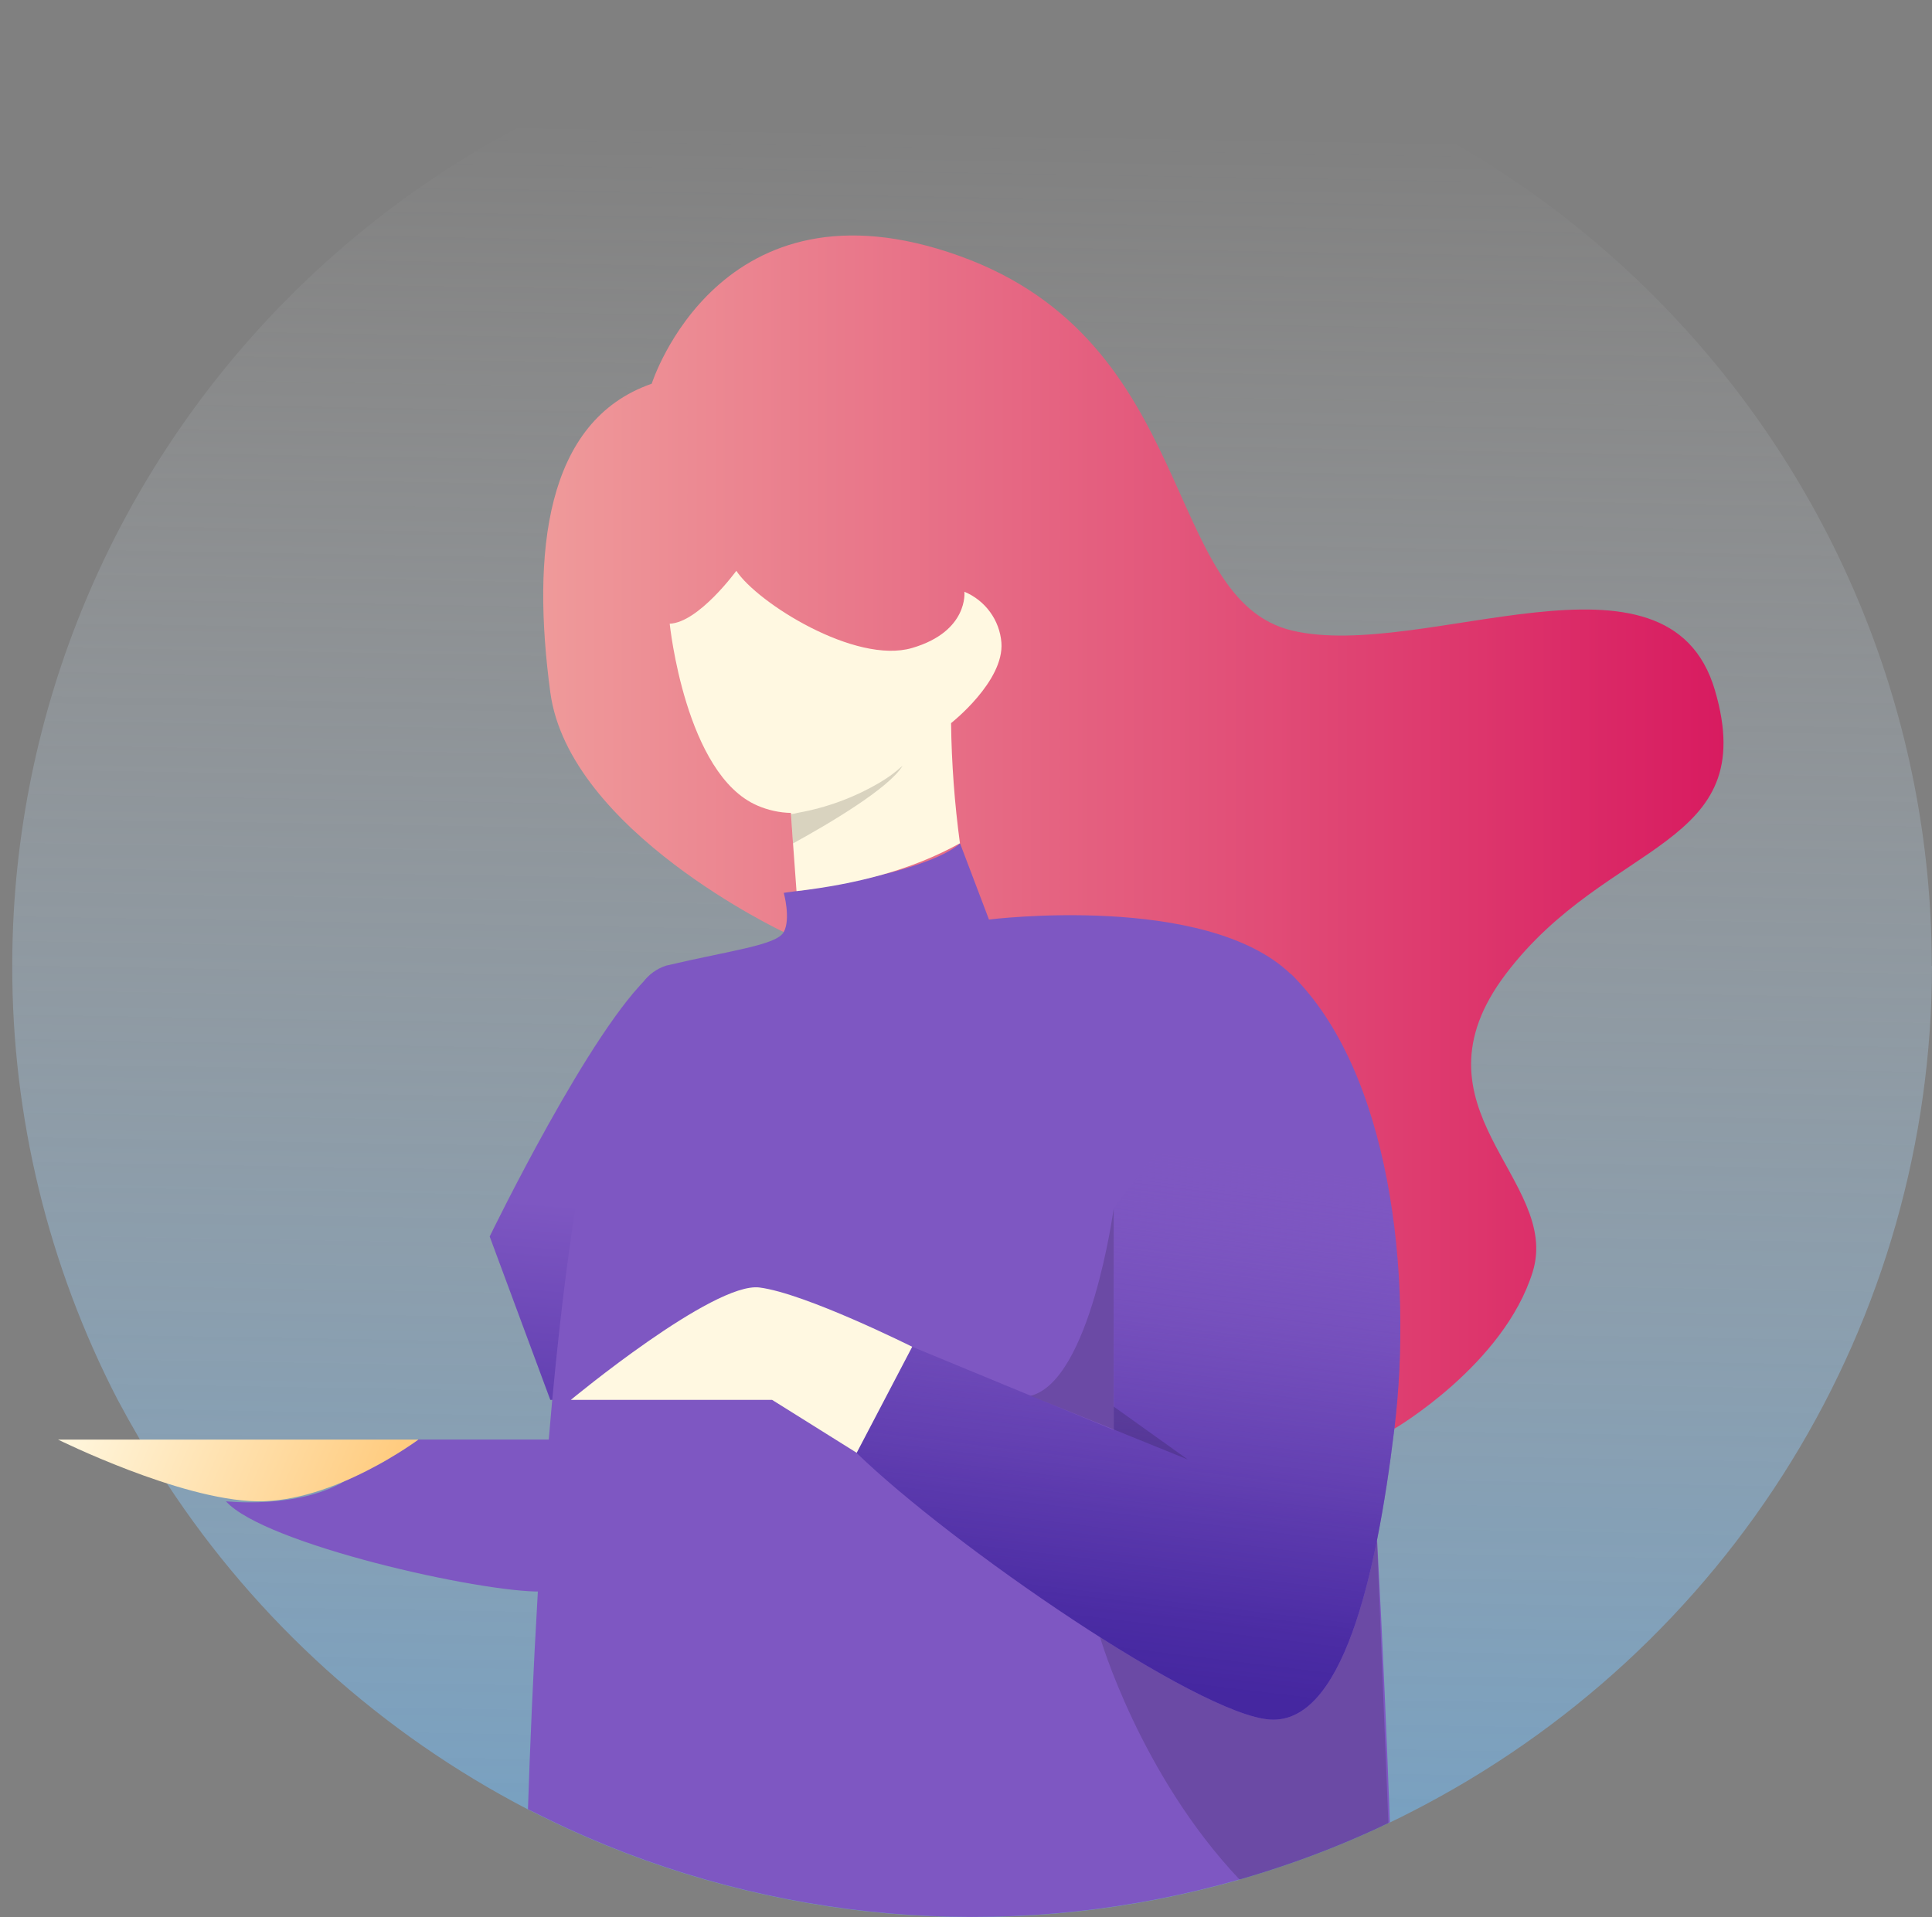 <svg width="133" height="132" viewBox="0 0 133 132" fill="none" xmlns="http://www.w3.org/2000/svg">
    <rect x="0" y="0" width="133" height="132" fill="#808080" stroke="none"/>
    <path d="M133 66.5C132.993 78.537 129.645 90.341 123.32 100.616C116.996 110.892 107.941 119.244 97.147 124.756C96.661 125.008 96.172 125.251 95.679 125.483L95.577 125.534L95.226 125.701C94.935 125.842 94.65 125.973 94.354 126.105C92.51 126.943 90.617 127.696 88.678 128.363C87.577 128.743 86.464 129.095 85.34 129.419L83.995 129.787C69.027 133.739 53.135 132.368 39.081 125.913C38.505 125.645 37.929 125.372 37.364 125.089L36.345 124.584C26.258 119.344 17.701 111.618 11.498 102.15C10.846 101.163 10.224 100.153 9.633 99.119C9.106 98.219 8.597 97.308 8.104 96.386C3.317 87.139 0.827 76.893 0.843 66.5C0.843 65.274 0.877 64.055 0.945 62.843C1.9 45.81 9.52 29.82 22.185 18.271C34.849 6.723 51.559 0.528 68.759 1.005C85.96 1.481 102.294 8.591 114.288 20.823C126.283 33.054 132.99 49.441 132.985 66.5H133Z" fill="url(#paint0_linear_0_1)"/>
    <path d="M53.945 64.171C53.945 64.171 39.168 57.225 37.883 47.667C36.599 38.11 37.501 28.976 44.865 26.42C44.865 26.42 49.522 11.7 66.032 17.615C82.542 23.53 79.938 41.292 88.963 43.419C97.987 45.546 114.839 36.589 118.054 47.516C121.27 58.443 110.696 57.776 103.669 67.051C96.642 76.326 107.496 81.195 105.509 87.581C103.521 93.966 96.015 98.356 96.015 98.356L53.945 64.171Z" fill="url(#paint1_linear_0_1)"/>
    <path d="M33.71 85.136L37.883 96.386H38.337L44.865 67.051C40.742 70.632 33.71 85.136 33.71 85.136Z" fill="url(#paint2_linear_0_1)"/>
    <path d="M26.383 100.654L23.738 101.973C20.456 103.923 15.554 103.367 15.554 103.367C18.204 106.322 33.124 109.667 37.318 109.581L38.092 99.114H28.798L26.383 100.654Z" fill="url(#paint3_linear_0_1)"/>
    <path d="M95.679 125.468L95.577 125.519L95.225 125.685C94.935 125.827 94.65 125.958 94.354 126.09C92.51 126.928 90.617 127.681 88.677 128.348C87.577 128.728 86.464 129.08 85.34 129.403L83.995 129.772C69.027 133.724 53.135 132.353 39.081 125.898C38.505 125.63 37.929 125.357 37.364 125.074L36.345 124.569C36.487 120.235 36.706 115.047 37.027 109.576C37.231 106.156 37.481 102.625 37.776 99.119C37.853 98.204 37.934 97.295 38.016 96.386C39.219 83.463 41.145 71.481 44.233 67.672L44.279 67.621C44.671 67.087 45.224 66.689 45.858 66.485C50.317 65.434 53.461 65.081 53.955 64.171C54.45 63.262 53.955 61.474 53.955 61.474L54.842 61.352C56.131 61.16 58.633 60.756 61.003 60.15C61.018 60.155 61.034 60.155 61.049 60.15C63.143 59.609 65.125 58.912 66.093 58.074L68.081 63.312C68.081 63.312 83.026 61.438 88.861 67.071C88.897 67.097 88.929 67.128 88.958 67.162C89.019 67.217 89.077 67.276 89.131 67.339C89.478 67.703 89.787 68.1 90.053 68.526C91.954 71.557 93.299 83.721 94.232 96.916C94.446 99.947 94.639 103.079 94.808 106.146C95.195 113.228 95.485 120.088 95.679 125.468Z" fill="url(#paint4_linear_0_1)"/>
    <path opacity="0.15" d="M95.577 125.534L95.225 125.701C94.935 125.842 94.65 125.973 94.354 126.105C92.51 126.943 90.617 127.696 88.677 128.363C87.577 128.743 86.464 129.095 85.34 129.419C78.456 122.149 75.724 112.713 75.724 112.713L94.797 106.146L95.577 125.534Z" fill="black"/>
    <path d="M88.856 67.051C95.76 73.769 97.264 87.874 95.99 98.371C94.716 108.868 92.352 118.699 87.439 118.396C82.527 118.093 65.528 106.403 58.959 100.028L62.796 92.728L76.677 98.462V83.181L88.856 67.051Z" fill="url(#paint5_linear_0_1)"/>
    <path d="M88.856 67.051C95.76 73.769 97.264 87.874 95.99 98.371C94.716 108.868 92.352 118.699 87.439 118.396C82.527 118.093 65.528 106.403 58.959 100.028L62.796 92.728L76.677 98.462V83.181L88.856 67.051Z" fill="url(#paint6_linear_0_1)"/>
    <path d="M3.997 99.119C3.997 99.119 12.354 103.266 17.664 103.367C22.974 103.468 28.803 99.119 28.803 99.119H3.997Z" fill="url(#paint7_linear_0_1)"/>
    <path d="M62.796 92.728C62.796 92.728 55.448 89.051 52.284 88.647C49.12 88.242 39.295 96.386 39.295 96.386H53.155L58.975 100.028L62.796 92.728Z" fill="url(#paint8_linear_0_1)"/>
    <path d="M65.472 49.789C65.508 52.555 65.712 55.317 66.083 58.059C62.797 59.892 58.949 60.877 54.832 61.357L54.592 58.059L54.45 56.038V55.972C53.656 55.955 52.873 55.783 52.146 55.467C47.173 53.34 46.103 42.944 46.103 42.944C48.095 42.863 50.689 39.302 50.689 39.302C52.141 41.504 58.878 45.758 62.786 44.616C66.695 43.474 66.389 40.742 66.389 40.742C67.096 41.037 67.707 41.519 68.156 42.136C68.606 42.752 68.876 43.479 68.937 44.237C69.146 46.904 65.472 49.789 65.472 49.789Z" fill="url(#paint9_linear_0_1)"/>
    <path opacity="0.15" d="M62.134 52.724C61.212 54.27 57.038 56.73 54.597 58.069L54.455 56.048C54.608 56.048 54.755 55.998 54.898 55.967C56.891 55.618 58.803 54.914 60.544 53.891C60.565 53.883 60.584 53.871 60.6 53.856C61.123 53.549 61.613 53.19 62.063 52.785L62.134 52.724Z" fill="black"/>
    <path opacity="0.15" d="M70.95 96.103L81.763 100.488L76.667 96.845V83.206C76.667 83.206 75.072 95.057 70.95 96.103Z" fill="black"/>
    <defs>
        <linearGradient id="paint0_linear_0_1" x1="67.193" y1="8.094" x2="64.971" y2="137.225" gradientUnits="userSpaceOnUse">
            <stop stop-color="white" stop-opacity="0"/>
            <stop offset="1" stop-color="#64B5F6" stop-opacity="0.6"/>
        </linearGradient>
        <linearGradient id="paint1_linear_0_1" x1="37.399" y1="57.281" x2="118.656" y2="57.281" gradientUnits="userSpaceOnUse">
            <stop stop-color="#EF9A9A"/>
            <stop offset="1" stop-color="#D81B60"/>
        </linearGradient>
        <linearGradient id="paint2_linear_0_1" x1="38.684" y1="82.883" x2="36.274" y2="110.514" gradientUnits="userSpaceOnUse">
            <stop stop-color="#7E57C2"/>
            <stop offset="1" stop-color="#4527A0"/>
        </linearGradient>
        <linearGradient id="paint3_linear_0_1" x1="6775.02" y1="2527.43" x2="6751.49" y2="3103.43" gradientUnits="userSpaceOnUse">
            <stop stop-color="#7E57C2"/>
            <stop offset="1" stop-color="#4527A0"/>
        </linearGradient>
        <linearGradient id="paint4_linear_0_1" x1="20303.2" y1="14858" x2="24430.7" y2="22492.9" gradientUnits="userSpaceOnUse">
            <stop stop-color="#7E57C2"/>
            <stop offset="1" stop-color="#4527A0"/>
        </linearGradient>
        <linearGradient id="paint5_linear_0_1" x1="13922.4" y1="9770.53" x2="17586.5" y2="15926.1" gradientUnits="userSpaceOnUse">
            <stop stop-color="#7E57C2"/>
            <stop offset="1" stop-color="#4527A0"/>
        </linearGradient>
        <linearGradient id="paint6_linear_0_1" x1="80.759" y1="72.749" x2="75.038" y2="119.812" gradientUnits="userSpaceOnUse">
            <stop offset="0.14" stop-color="#7E57C2" stop-opacity="0"/>
            <stop offset="0.26" stop-color="#724DBB" stop-opacity="0.21"/>
            <stop offset="0.48" stop-color="#5F3DAF" stop-opacity="0.55"/>
            <stop offset="0.66" stop-color="#5131A7" stop-opacity="0.79"/>
            <stop offset="0.81" stop-color="#482AA2" stop-opacity="0.94"/>
            <stop offset="0.91" stop-color="#4527A0"/>
        </linearGradient>
        <linearGradient id="paint7_linear_0_1" x1="5.577" y1="94.557" x2="25.884" y2="103.338" gradientUnits="userSpaceOnUse">
            <stop stop-color="#FFF8E1"/>
            <stop offset="1" stop-color="#FFCC80"/>
        </linearGradient>
        <linearGradient id="paint8_linear_0_1" x1="7837.06" y1="2941.73" x2="8355.29" y2="3509.97" gradientUnits="userSpaceOnUse">
            <stop stop-color="#FFF8E1"/>
            <stop offset="1" stop-color="#FFCC80"/>
        </linearGradient>
        <linearGradient id="paint9_linear_0_1" x1="8006.47" y1="3227.22" x2="8461.41" y2="4088.69" gradientUnits="userSpaceOnUse">
            <stop stop-color="#FFF8E1"/>
            <stop offset="1" stop-color="#FFCC80"/>
        </linearGradient>
    </defs>
</svg>
